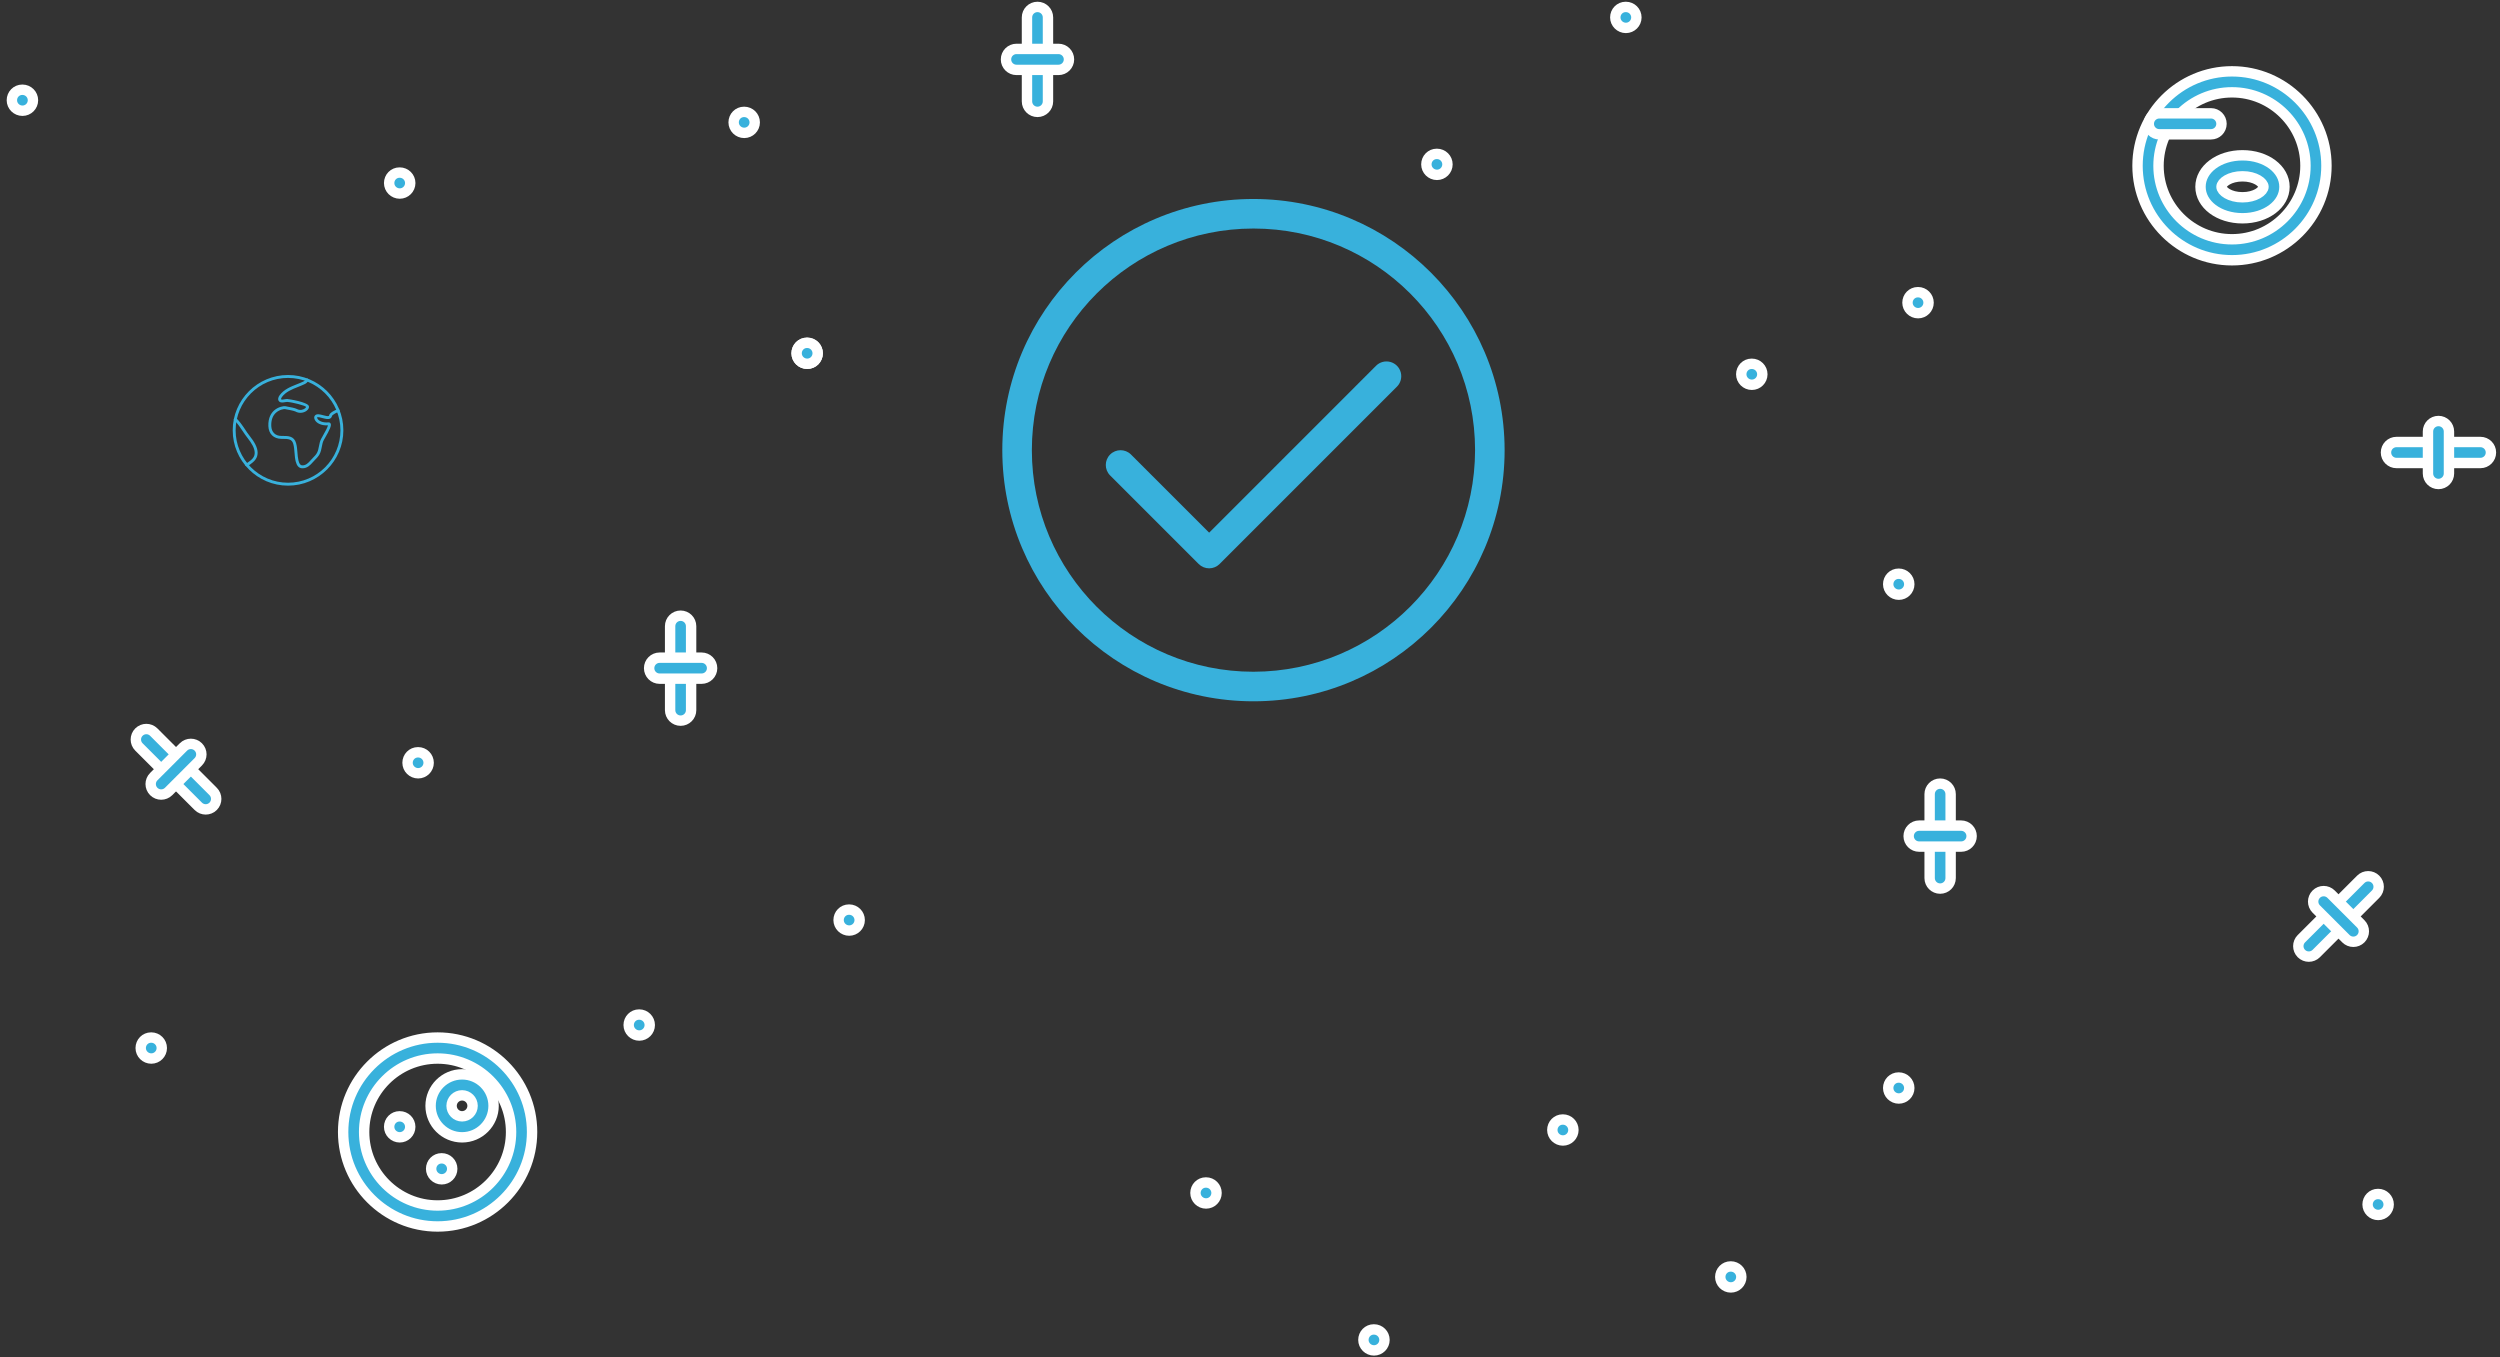 <svg width="361" height="196" viewBox="0 0 361 196" fill="none" xmlns="http://www.w3.org/2000/svg">
<rect x="0" y="0" width="361" height="196" fill="#333333" stroke="none"/>
<g clip-path="url(#clip0_404_20560)">
<path d="M181 28.733C160.97 28.733 144.733 44.97 144.733 65C144.733 85.029 160.97 101.267 181 101.267C201.029 101.267 217.267 85.029 217.267 65C217.244 44.98 201.02 28.756 181 28.733ZM181 97C163.327 97 149 82.673 149 65C149 47.327 163.327 33 181 33C198.673 33 213 47.327 213 65C212.98 82.665 198.665 96.98 181 97Z" fill="#38B1DC"/>
<path d="M200.757 52.262C200.018 52.066 199.229 52.281 198.692 52.825L174.6 76.917L163.308 65.625C162.474 64.801 161.13 64.805 160.301 65.635C159.472 66.464 159.467 67.807 160.291 68.642L173.091 81.442C173.491 81.842 174.034 82.067 174.6 82.067C175.166 82.067 175.708 81.842 176.108 81.442L201.708 55.842C202.252 55.304 202.467 54.516 202.271 53.776C202.075 53.036 201.497 52.459 200.757 52.262Z" fill="#38B1DC"/>
</g>
<path d="M92.311 146.5H92.278C91.443 146.5 90.78 147.178 90.78 148.016C90.78 148.854 91.473 149.532 92.311 149.532C93.145 149.532 93.826 148.854 93.826 148.016C93.826 147.178 93.145 146.5 92.311 146.5Z" fill="#38B1DC" stroke="white" stroke-width="1.5"/>
<path d="M122.623 131.344H122.591C121.756 131.344 121.093 132.022 121.093 132.859C121.093 133.697 121.785 134.375 122.623 134.375C123.458 134.375 124.139 133.697 124.139 132.859C124.139 132.022 123.458 131.344 122.623 131.344Z" fill="#38B1DC" stroke="white" stroke-width="1.5"/>
<path d="M174.154 170.75H174.122C173.287 170.75 172.624 171.428 172.624 172.266C172.624 173.103 173.317 173.782 174.154 173.782C174.989 173.782 175.67 173.103 175.67 172.266C175.67 171.428 174.989 170.75 174.154 170.75Z" fill="#38B1DC" stroke="white" stroke-width="1.5"/>
<path d="M198.404 191.969H198.372C197.537 191.969 196.874 192.647 196.874 193.484C196.874 194.322 197.567 195 198.404 195C199.239 195 199.92 194.322 199.92 193.484C199.92 192.647 199.239 191.969 198.404 191.969Z" fill="#38B1DC" stroke="white" stroke-width="1.5"/>
<path d="M249.936 182.875H249.903C249.069 182.875 248.406 183.553 248.406 184.391C248.406 185.229 249.098 185.906 249.936 185.906C250.771 185.906 251.451 185.229 251.451 184.391C251.451 183.553 250.77 182.875 249.936 182.875Z" fill="#38B1DC" stroke="white" stroke-width="1.5"/>
<path d="M343.409 172.411H343.376C342.542 172.411 341.879 173.089 341.879 173.927C341.879 174.764 342.571 175.442 343.409 175.442C344.244 175.442 344.925 174.764 344.925 173.927C344.925 173.089 344.243 172.411 343.409 172.411Z" fill="#38B1DC" stroke="white" stroke-width="1.5"/>
<path d="M276.971 42.192H276.938C276.103 42.192 275.44 42.87 275.44 43.707C275.44 44.545 276.132 45.223 276.971 45.223C277.805 45.223 278.486 44.545 278.486 43.707C278.486 42.87 277.805 42.192 276.971 42.192Z" fill="#38B1DC" stroke="white" stroke-width="1.5"/>
<path d="M57.724 24.918H57.691C56.857 24.918 56.194 25.595 56.194 26.433C56.194 27.271 56.886 27.949 57.724 27.949C58.559 27.949 59.24 27.271 59.24 26.433C59.24 25.595 58.558 24.918 57.724 24.918Z" fill="#38B1DC" stroke="white" stroke-width="1.5"/>
<path d="M60.382 108.63H60.349C59.514 108.63 58.851 109.308 58.851 110.146C58.851 110.983 59.543 111.661 60.382 111.661C61.216 111.661 61.897 110.983 61.897 110.146C61.897 109.308 61.216 108.63 60.382 108.63Z" fill="#38B1DC" stroke="white" stroke-width="1.5"/>
<path d="M3.244 12.959H3.212C2.377 12.959 1.714 13.637 1.714 14.475C1.714 15.312 2.406 15.99 3.244 15.99C4.079 15.99 4.76 15.312 4.76 14.475C4.76 13.637 4.079 12.959 3.244 12.959Z" fill="#38B1DC" stroke="white" stroke-width="1.5"/>
<path d="M21.847 149.822H21.814C20.98 149.822 20.317 150.5 20.317 151.337C20.317 152.175 21.009 152.853 21.847 152.853C22.682 152.853 23.363 152.175 23.363 151.337C23.363 150.5 22.681 149.822 21.847 149.822Z" fill="#38B1DC" stroke="white" stroke-width="1.5"/>
<path d="M225.686 161.657H225.653C224.818 161.657 224.155 162.334 224.155 163.172C224.155 164.01 224.848 164.688 225.686 164.688C226.52 164.688 227.201 164.01 227.201 163.172C227.201 162.334 226.52 161.657 225.686 161.657Z" fill="#38B1DC" stroke="white" stroke-width="1.5"/>
<path d="M274.186 82.844H274.153C273.319 82.844 272.656 83.522 272.656 84.36C272.656 85.198 273.348 85.875 274.186 85.875C275.021 85.875 275.701 85.198 275.701 84.36C275.701 83.522 275.021 82.844 274.186 82.844Z" fill="#38B1DC" stroke="white" stroke-width="1.5"/>
<path d="M207.499 22.219H207.466C206.631 22.219 205.968 22.897 205.968 23.734C205.968 24.572 206.661 25.25 207.499 25.25C208.333 25.25 209.014 24.572 209.014 23.734C209.014 22.897 208.333 22.219 207.499 22.219Z" fill="#38B1DC" stroke="white" stroke-width="1.5"/>
<path d="M252.967 52.531H252.934C252.1 52.531 251.437 53.209 251.437 54.047C251.437 54.885 252.129 55.562 252.967 55.562C253.801 55.562 254.482 54.885 254.482 54.047C254.482 53.209 253.801 52.531 252.967 52.531Z" fill="#38B1DC" stroke="white" stroke-width="1.5"/>
<path d="M107.467 16.156H107.434C106.6 16.156 105.937 16.834 105.937 17.672C105.937 18.51 106.629 19.187 107.467 19.187C108.302 19.187 108.983 18.51 108.983 17.672C108.983 16.834 108.302 16.156 107.467 16.156Z" fill="#38B1DC" stroke="white" stroke-width="1.5"/>
<path d="M234.779 1H234.747C233.912 1 233.249 1.678 233.249 2.516C233.249 3.353 233.942 4.031 234.779 4.031C235.614 4.031 236.295 3.353 236.295 2.516C236.295 1.678 235.614 1 234.779 1Z" fill="#38B1DC" stroke="white" stroke-width="1.5"/>
<path d="M274.186 155.594H274.153C273.319 155.594 272.656 156.272 272.656 157.109C272.656 157.947 273.348 158.625 274.186 158.625C275.021 158.625 275.701 157.947 275.701 157.109C275.701 156.272 275.021 155.594 274.186 155.594Z" fill="#38B1DC" stroke="white" stroke-width="1.5"/>
<path d="M116.561 49.5H116.528C115.693 49.5 115.03 50.178 115.03 51.016C115.03 51.854 115.723 52.531 116.561 52.531C117.395 52.531 118.076 51.854 118.076 51.016C118.076 50.178 117.395 49.5 116.561 49.5Z" fill="#38B1DC" stroke="white" stroke-width="1.5"/>
<path d="M116.561 49.5H116.528C115.693 49.5 115.03 50.178 115.03 51.016C115.03 51.854 115.723 52.531 116.561 52.531C117.395 52.531 118.076 51.854 118.076 51.016C118.076 50.178 117.395 49.5 116.561 49.5Z" fill="#38B1DC" stroke="white" stroke-width="1.5"/>
<path d="M98.281 88.907C97.443 88.907 96.765 89.584 96.765 90.422V102.547C96.765 103.385 97.443 104.063 98.281 104.063C99.118 104.063 99.796 103.385 99.796 102.547V90.422C99.796 89.584 99.118 88.907 98.281 88.907Z" fill="#38B1DC" stroke="white" stroke-width="1.5"/>
<path d="M343.037 126.976C342.445 126.383 341.486 126.383 340.894 126.976L332.32 135.549C331.728 136.142 331.728 137.1 332.32 137.693C332.913 138.285 333.871 138.285 334.464 137.693L343.037 129.119C343.629 128.527 343.629 127.568 343.037 126.976Z" fill="#38B1DC" stroke="white" stroke-width="1.5"/>
<path d="M101.312 94.969H95.249C94.412 94.969 93.734 95.647 93.734 96.484C93.734 97.322 94.412 98 95.249 98H101.312C102.149 98 102.828 97.322 102.828 96.484C102.828 95.647 102.15 94.969 101.312 94.969Z" fill="#38B1DC" stroke="white" stroke-width="1.5"/>
<path d="M340.894 133.406L336.607 129.119C336.015 128.527 335.056 128.527 334.464 129.119C333.872 129.712 333.872 130.67 334.464 131.263L338.751 135.549C339.343 136.142 340.302 136.142 340.894 135.55C341.487 134.957 341.487 133.999 340.894 133.406Z" fill="#38B1DC" stroke="white" stroke-width="1.5"/>
<path d="M280.156 113.156C279.318 113.156 278.64 113.834 278.64 114.672V126.797C278.64 127.635 279.318 128.313 280.156 128.313C280.994 128.313 281.671 127.635 281.671 126.797V114.672C281.671 113.834 280.994 113.156 280.156 113.156Z" fill="#38B1DC" stroke="white" stroke-width="1.5"/>
<path d="M20.06 105.716C19.468 106.308 19.468 107.267 20.06 107.859L28.633 116.433C29.226 117.025 30.185 117.025 30.777 116.433C31.369 115.84 31.369 114.882 30.777 114.289L22.203 105.716C21.611 105.123 20.652 105.123 20.06 105.716Z" fill="#38B1DC" stroke="white" stroke-width="1.5"/>
<path d="M344.536 65.341C344.536 66.178 345.214 66.857 346.052 66.857L358.177 66.857C359.015 66.857 359.692 66.178 359.692 65.341C359.692 64.503 359.015 63.825 358.177 63.825L346.052 63.825C345.214 63.825 344.536 64.503 344.536 65.341Z" fill="#38B1DC" stroke="white" stroke-width="1.5"/>
<path d="M283.187 119.219H277.124C276.287 119.219 275.609 119.897 275.609 120.734C275.609 121.573 276.287 122.25 277.124 122.25H283.187C284.025 122.25 284.702 121.573 284.702 120.734C284.702 119.897 284.025 119.219 283.187 119.219Z" fill="#38B1DC" stroke="white" stroke-width="1.5"/>
<path d="M26.49 107.859L22.203 112.146C21.611 112.738 21.611 113.697 22.203 114.289C22.796 114.882 23.754 114.882 24.347 114.289L28.633 110.002C29.226 109.41 29.226 108.452 28.633 107.859C28.041 107.267 27.082 107.267 26.49 107.859Z" fill="#38B1DC" stroke="white" stroke-width="1.5"/>
<path d="M350.599 62.31L350.599 68.372C350.599 69.21 351.277 69.888 352.114 69.888C352.952 69.888 353.63 69.21 353.63 68.372L353.63 62.31C353.63 61.472 352.952 60.794 352.114 60.794C351.277 60.794 350.599 61.472 350.599 62.31Z" fill="#38B1DC" stroke="white" stroke-width="1.5"/>
<path d="M149.812 1C148.974 1 148.296 1.678 148.296 2.516V14.641C148.296 15.479 148.974 16.156 149.812 16.156C150.65 16.156 151.327 15.478 151.327 14.64V2.516C151.327 1.678 150.65 1 149.812 1Z" fill="#38B1DC" stroke="white" stroke-width="1.5"/>
<path d="M152.844 7.062H146.782C145.944 7.062 145.266 7.74 145.266 8.578C145.266 9.416 145.944 10.094 146.782 10.094H152.844C153.682 10.094 154.36 9.416 154.36 8.578C154.36 7.74 153.682 7.062 152.844 7.062Z" fill="#38B1DC" stroke="white" stroke-width="1.5"/>
<path d="M63.786 167.262H63.754C62.919 167.262 62.256 167.94 62.256 168.777C62.256 169.615 62.949 170.293 63.786 170.293C64.621 170.293 65.302 169.615 65.302 168.777C65.302 167.94 64.621 167.262 63.786 167.262Z" fill="#38B1DC" stroke="white" stroke-width="1.5"/>
<path d="M57.724 161.199H57.691C56.856 161.199 56.193 161.877 56.193 162.715C56.193 163.552 56.886 164.231 57.724 164.231C58.559 164.231 59.239 163.552 59.239 162.715C59.239 161.877 58.559 161.199 57.724 161.199Z" fill="#38B1DC" stroke="white" stroke-width="1.5"/>
<path d="M63.19 149.822C55.668 149.822 49.55 155.941 49.55 163.463C49.55 170.984 55.668 177.103 63.19 177.103C70.711 177.103 76.83 170.984 76.831 163.463C76.831 155.941 70.711 149.822 63.19 149.822ZM63.19 174.072C57.341 174.072 52.581 169.312 52.581 163.462C52.581 157.613 57.341 152.853 63.19 152.853C69.039 152.853 73.799 157.613 73.799 163.462C73.799 169.311 69.039 174.072 63.19 174.072Z" fill="#38B1DC" stroke="white" stroke-width="1.5"/>
<path d="M66.725 155.137C64.218 155.137 62.178 157.176 62.178 159.684C62.178 162.191 64.218 164.231 66.725 164.231C69.232 164.231 71.272 162.191 71.272 159.684C71.272 157.176 69.232 155.137 66.725 155.137ZM66.725 161.199C65.89 161.199 65.209 160.518 65.209 159.683C65.209 158.848 65.89 158.168 66.725 158.168C67.559 158.168 68.24 158.848 68.24 159.683C68.24 160.518 67.559 161.199 66.725 161.199Z" fill="#38B1DC" stroke="white" stroke-width="1.5"/>
<path d="M322.3 10.301C314.778 10.301 308.659 16.42 308.659 23.942C308.659 31.464 314.778 37.583 322.3 37.583C329.821 37.583 335.94 31.464 335.94 23.942C335.94 16.42 329.821 10.301 322.3 10.301ZM322.3 34.552C316.451 34.552 311.69 29.791 311.69 23.942C311.69 18.093 316.45 13.332 322.3 13.332C328.149 13.332 332.909 18.093 332.909 23.942C332.909 29.791 328.149 34.552 322.3 34.552Z" fill="#38B1DC" stroke="white" stroke-width="1.5"/>
<path d="M319.268 16.363H311.8C310.962 16.363 310.284 17.042 310.284 17.879C310.284 18.717 310.962 19.395 311.8 19.395H319.268C320.106 19.395 320.784 18.717 320.784 17.879C320.784 17.042 320.106 16.363 319.268 16.363Z" fill="#38B1DC" stroke="white" stroke-width="1.5"/>
<path d="M323.815 22.426C320.417 22.426 317.753 24.423 317.753 26.973C317.753 29.523 320.417 31.52 323.815 31.52C327.213 31.52 329.878 29.523 329.878 26.973C329.878 24.423 327.214 22.426 323.815 22.426ZM323.815 28.489C321.965 28.489 320.784 27.592 320.784 26.973C320.784 26.355 321.965 25.458 323.815 25.458C325.666 25.458 326.847 26.355 326.847 26.973C326.847 27.592 325.666 28.489 323.815 28.489Z" fill="#38B1DC" stroke="white" stroke-width="1.5"/>
<path d="M36.484 63.535C36.343 63.33 36.191 63.129 36.038 62.929C35.927 62.782 35.815 62.635 35.709 62.486C35.662 62.422 35.588 62.31 35.497 62.172C34.969 61.376 34.424 60.583 34.071 60.392C33.969 60.338 33.841 60.376 33.786 60.478C33.731 60.58 33.77 60.708 33.872 60.763C34.162 60.919 34.852 61.959 35.146 62.404C35.242 62.548 35.319 62.664 35.367 62.731C35.475 62.883 35.589 63.033 35.703 63.183C35.852 63.378 36 63.574 36.138 63.774C36.683 64.565 36.883 65.229 36.73 65.749C36.657 65.996 36.498 66.221 36.242 66.439C36.178 66.493 35.712 66.845 35.582 66.918C35.548 66.925 35.517 66.94 35.489 66.963C35.399 67.038 35.388 67.17 35.462 67.259C35.498 67.303 35.554 67.331 35.61 67.336C35.613 67.336 35.615 67.336 35.618 67.336C35.828 67.336 36.511 66.762 36.515 66.758C36.83 66.491 37.038 66.191 37.133 65.868C37.326 65.211 37.114 64.448 36.484 63.535Z" fill="#38B1DC"/>
<path d="M41.592 54.151C37.188 54.151 33.604 57.734 33.604 62.139C33.604 66.543 37.188 70.127 41.592 70.127C45.997 70.127 49.581 66.543 49.581 62.139C49.581 57.734 45.997 54.151 41.592 54.151ZM41.592 69.706C37.42 69.706 34.025 66.312 34.025 62.139C34.025 57.966 37.42 54.571 41.592 54.571C45.765 54.571 49.16 57.966 49.16 62.139C49.16 66.312 45.765 69.706 41.592 69.706Z" fill="#38B1DC"/>
<path d="M49.043 59.268C49.028 59.152 48.918 59.072 48.807 59.087C48.474 59.13 47.579 59.625 47.537 59.946C47.526 60.032 47.496 60.052 47.486 60.059C47.361 60.144 46.962 60.037 46.673 59.96C46.193 59.831 45.696 59.699 45.456 60.025C45.337 60.187 45.344 60.423 45.474 60.657C45.701 61.065 46.305 61.474 47.358 61.421C47.312 61.666 47.023 62.246 46.498 63.148L46.416 63.288C46.203 63.657 46.129 64.051 46.057 64.432C45.992 64.779 45.93 65.108 45.769 65.403C45.629 65.658 45.419 65.872 45.198 66.1C45.086 66.214 44.975 66.329 44.873 66.448C44.511 66.868 44.144 67.24 43.599 67.196C43.377 67.177 43.211 66.949 43.104 66.519C43.01 66.139 42.981 65.754 42.95 65.347C42.916 64.905 42.881 64.447 42.756 63.995C42.466 62.95 41.602 62.95 40.84 62.949L40.619 62.948C39.745 62.938 39.204 62.401 39.172 61.513C39.14 60.681 39.366 60.038 39.844 59.603C40.381 59.113 41.046 59.062 41.123 59.071L41.194 59.084C41.504 59.139 42.447 59.307 42.652 59.42C43.275 59.765 43.907 59.586 44.258 59.328C44.524 59.133 44.657 58.889 44.614 58.675C44.49 58.056 41.719 57.633 41.489 57.616C41.373 57.608 41.236 57.633 41.093 57.658C40.942 57.686 40.663 57.736 40.604 57.672C40.551 57.613 40.622 57.445 40.72 57.315C41.288 56.566 42.133 56.231 43.026 55.877C43.356 55.746 43.697 55.611 44.02 55.454C44.117 55.407 44.442 55.228 44.533 54.916C44.566 54.805 44.502 54.688 44.39 54.655C44.277 54.622 44.162 54.687 44.13 54.798C44.093 54.923 43.921 55.035 43.836 55.076C43.527 55.227 43.193 55.359 42.871 55.486C41.963 55.846 41.024 56.218 40.385 57.061C40.131 57.395 40.096 57.738 40.293 57.954C40.507 58.191 40.873 58.125 41.167 58.072C41.279 58.052 41.394 58.031 41.459 58.036C42.256 58.093 44.036 58.553 44.201 58.755C44.202 58.785 44.143 58.91 43.949 59.031C43.823 59.108 43.375 59.339 42.855 59.052C42.621 58.923 41.954 58.792 41.267 58.67L41.197 58.657C40.974 58.618 40.201 58.734 39.601 59.256C39.188 59.616 38.705 60.301 38.751 61.528C38.793 62.651 39.507 63.356 40.614 63.369L40.84 63.37C41.65 63.37 42.156 63.406 42.351 64.108C42.465 64.52 42.497 64.937 42.53 65.379C42.562 65.786 42.594 66.206 42.696 66.62C42.851 67.243 43.143 67.578 43.563 67.615C43.606 67.619 43.648 67.621 43.69 67.621C44.359 67.621 44.814 67.16 45.192 66.722C45.288 66.609 45.394 66.501 45.499 66.393C45.73 66.156 45.97 65.91 46.137 65.605C46.331 65.251 46.402 64.875 46.471 64.51C46.539 64.147 46.603 63.805 46.78 63.498L46.861 63.36C47.686 61.944 47.897 61.404 47.73 61.137C47.667 61.037 47.559 60.984 47.43 60.995C46.574 61.061 46.065 60.782 45.871 60.5C45.789 60.379 45.787 60.291 45.794 60.274C45.866 60.178 46.319 60.3 46.564 60.366C47.012 60.486 47.435 60.599 47.721 60.408C47.807 60.35 47.915 60.238 47.95 60.03C48.048 59.9 48.599 59.538 48.862 59.504C48.977 59.489 49.058 59.383 49.043 59.268Z" fill="#38B1DC"/>
<defs>
<clipPath id="clip0_404_20560">
<rect width="74" height="74" fill="white" transform="translate(144 28)"/>
</clipPath>
</defs>
</svg>
